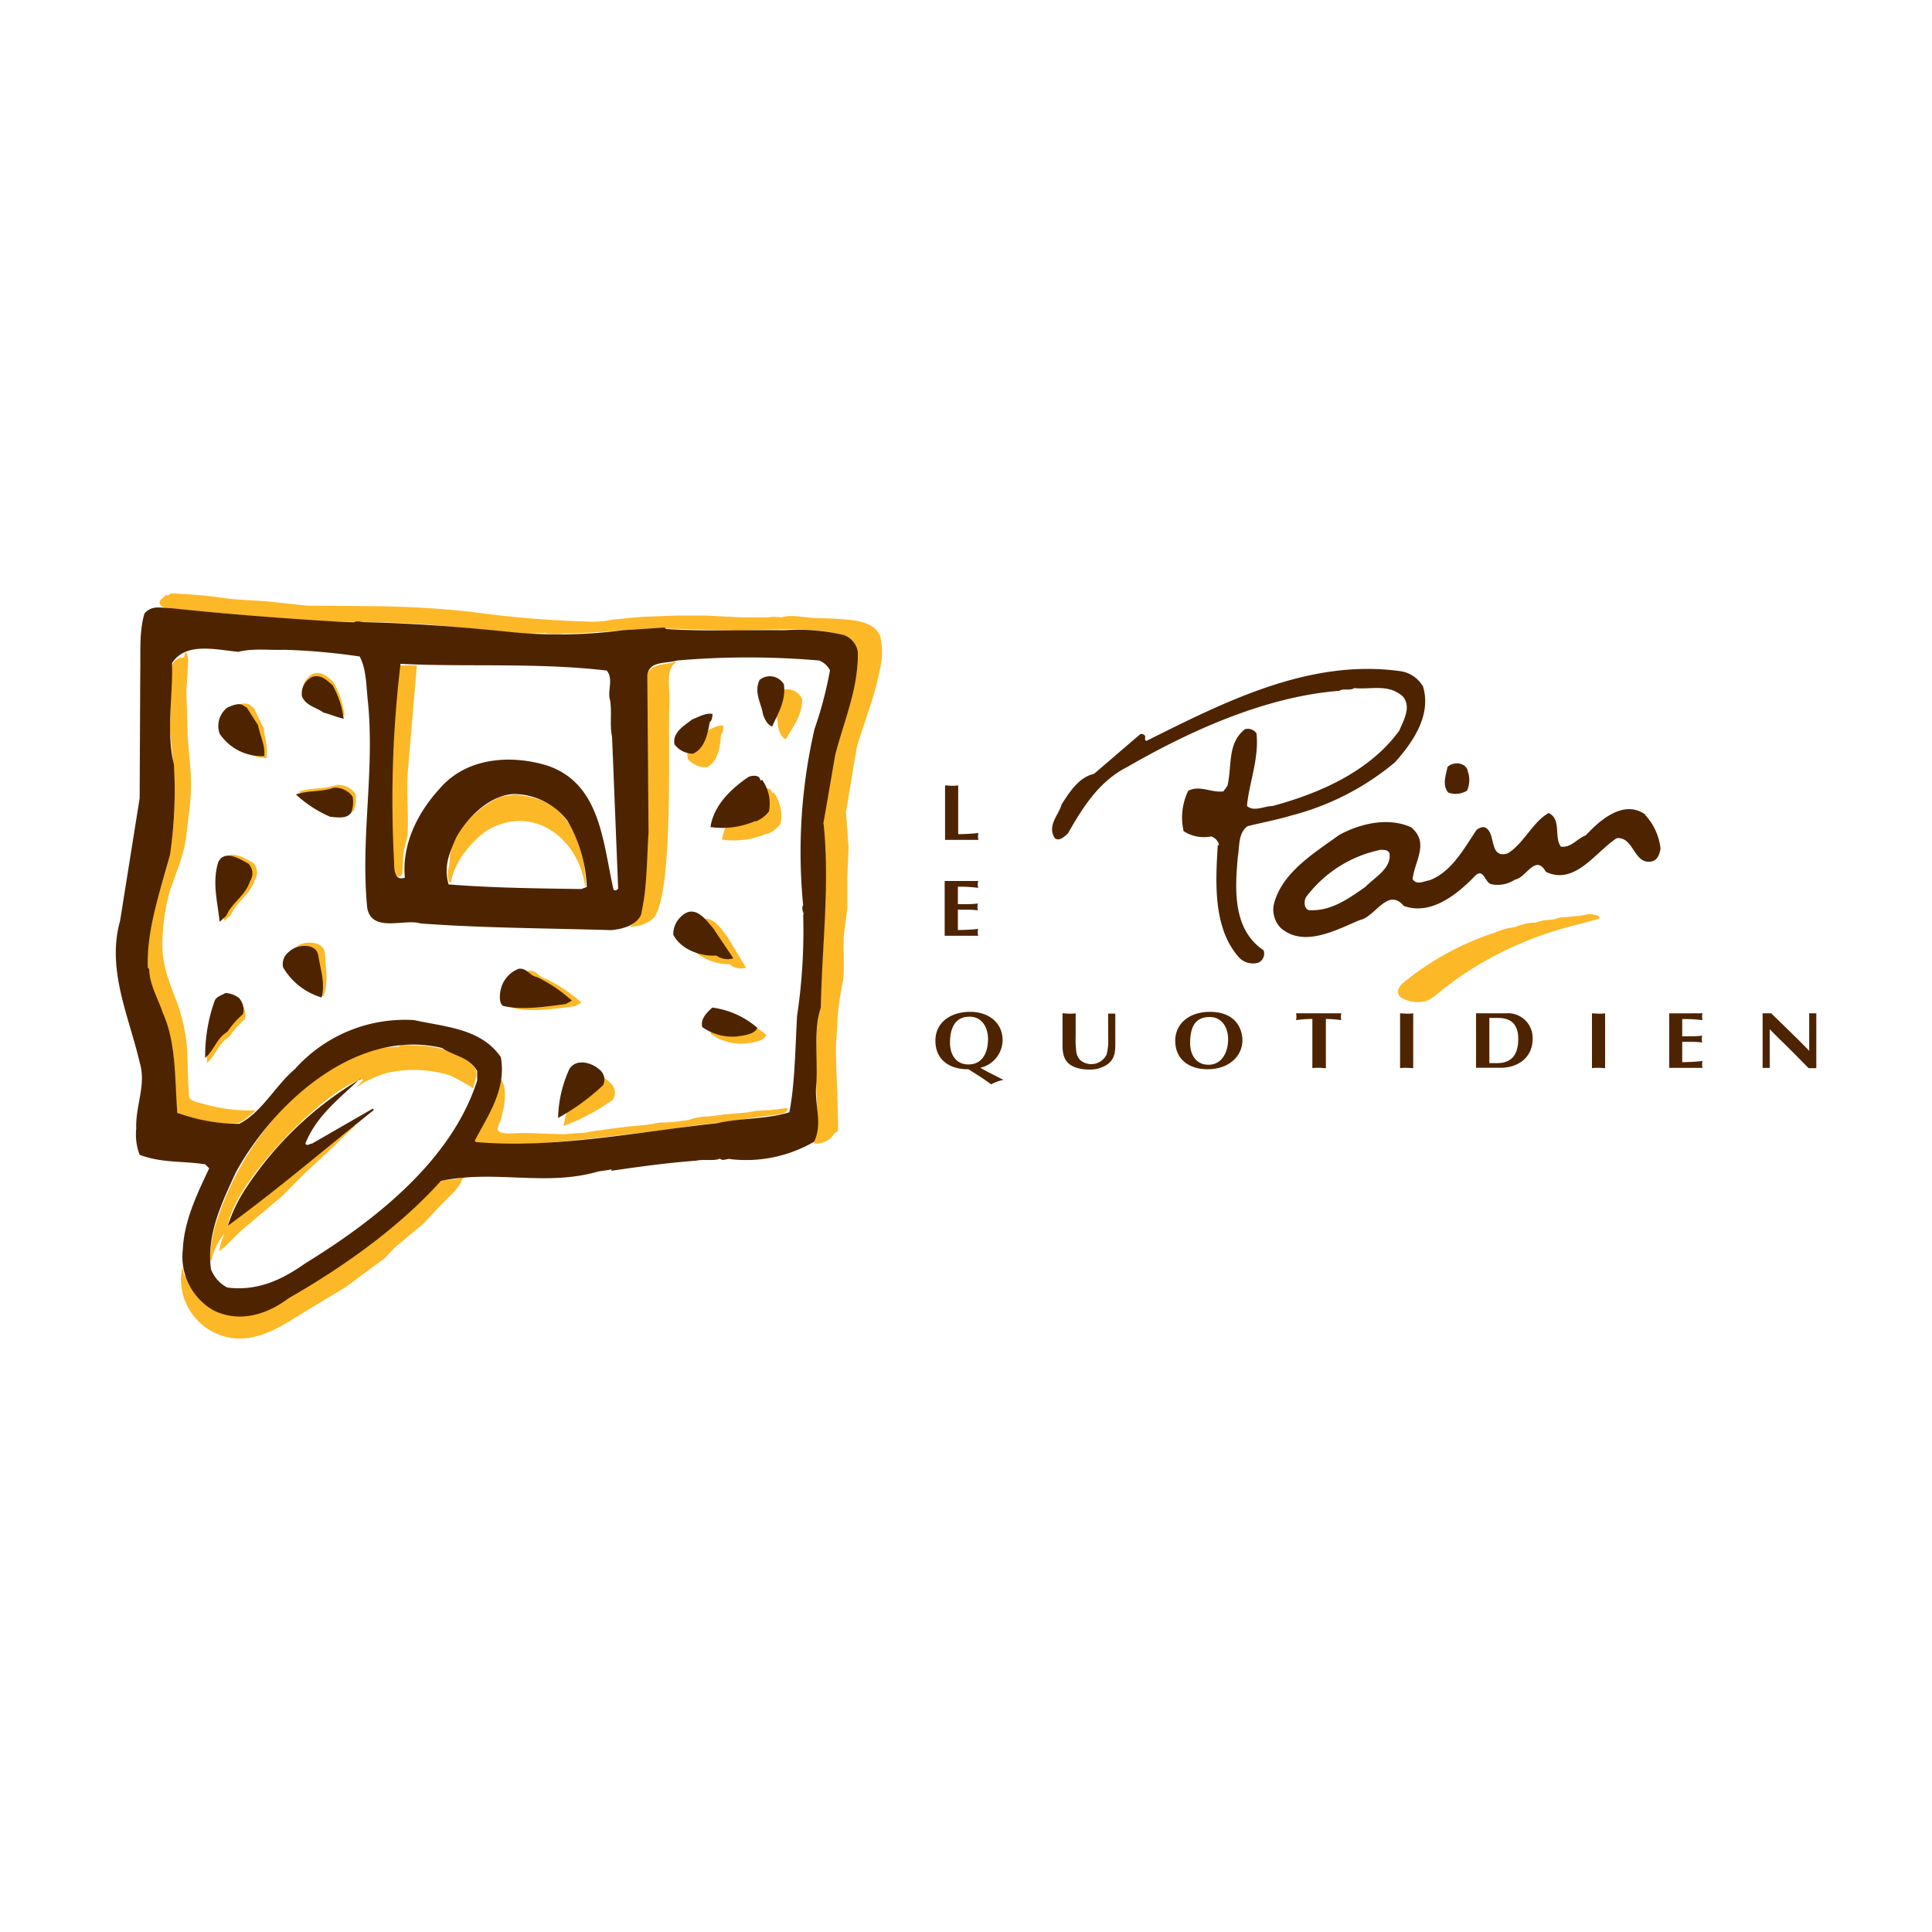 <svg xmlns="http://www.w3.org/2000/svg" viewBox="0 0 250 250"><defs><style>.a{fill:#fcb827;}.a,.b{fill-rule:evenodd;}.b{fill:#4e2400;}</style></defs><title>Fast Casual</title><path class="a" d="M103.81,90.41c0,2.17-1.18,3.62-2.14,5.26-.6-.24-.86-1.09-1-1.69,0-1.32-.88-2.93.1-4.49a2.1,2.1,0,0,1,3,.92Z"/><path class="a" d="M22.1,76.79a62.39,62.39,0,0,1,7.33.66c1.93.22,3.78.23,5.74.43l4.46.48,8.63.08a127.3,127.3,0,0,1,12.81.74,134.83,134.83,0,0,0,15.79,1.27l1.4-.09,1-.18,1-.09.78-.09,1-.09,1-.09,4.62-.17h1.66l2,0,4.63.24h3.4a5.67,5.67,0,0,1,1.74,0c1.29-.43,3.36.09,4.71.09l2.18.07c2.06.16,5.24.19,5.94,2.36a8.93,8.93,0,0,1-.07,4.21c-.66,3.57-2,6.71-3,10.14l-1.38,8.35.33,4.54-.16,4q0,2,0,3.92l-.44,3.4c-.13,2,.13,4-.11,5.92a39,39,0,0,0-.72,4.88c0,1.46-.22,2.85-.2,4.29.05,3.4.28,7,.28,10.29h-.09v.09c-.4.08-.52.49-.79.77a3,3,0,0,1-1.85.78c-.13,0-.33-.06-.33.09-.21-.49.31-1.28.38-1.82q0-1.16,0-2.33a95.77,95.77,0,0,1-.09-10.39l.49-4.63q.23-4.14.45-8.29.09-3.88.18-7.76l-.23-6.19a50.56,50.56,0,0,1,1-7c.55-3,1.46-5.63,2.26-8.46.61-2.2,1.56-4.82.86-7.25a2.25,2.25,0,0,0-.57-1c-2.13-2.2-11.46-1.41-14.88-1.35l-9.94-.3c-4.18.06-8,.66-12.3.66a6.34,6.34,0,0,1-2.54-.08L68,82l-12.3-1.17c-5.51-.44-10.78-.3-16.39-.47l-8.47-.83-6.6-.59c-.84-.16-3.64.09-3.58-1,0-.47.76-.67.76-1l.09.09h.26l.35-.26Z"/><path class="a" d="M23.94,84.36c.66.34.33,2,.33,2.7l-.16,2.27q.09,2.92.18,5.84c.1,2.11.45,4.2.42,6.54,0,2.17-.37,4.27-.6,6.37-.31,2.79-1.48,5.07-2.24,7.6a27,27,0,0,0-.86,6.62c0,2.93,1.1,5.23,2,7.7a23.41,23.41,0,0,1,1.18,5.48c.1.87.14,6.39.35,6.64.41.46,1.17.53,1.74.71a22,22,0,0,0,6.73.85v.09h-.09v.09c-.69.46-1.23,1.17-2,1.4-1.4.4-7.17-.43-7.95-1.35l-.17-.48c-.39-2.89,0-5.95-.64-8.71-.55-2.56-1.81-4.67-2.57-7.07a15.57,15.57,0,0,1-.47-4.46c0-.09,0-.17,0-.26.2-4.13,1.65-7.62,2.61-11.35a41.64,41.64,0,0,0,.84-10.1c0-2.46-.4-4.79-.58-7.15q.07-2.53.14-5.06a9.46,9.46,0,0,1,.11-3.13,1.54,1.54,0,0,1,1.56-1.05l.17-.7Z"/><path class="a" d="M87.16,85.66c.12,0,.26-.06.26.09-1.33.88-.73,3.45-.8,5-.23,4.92.65,26.22-2.3,28.27a4.75,4.75,0,0,1-2.48.89c-.13,0-.26,0-.26-.11a3.21,3.21,0,0,0,1.31-1.61c.63-1.66.48-3.85.63-5.72.51-6.34,0-13,.15-19.45,0-1.68-.58-4.86.26-6.13.66-1,2.15-.89,3.23-1.19Z"/><path class="a" d="M51.67,86.1h2.27q-.61,7.15-1.21,14.3c-.12,2.54.16,5.13,0,7.76l-.48,1.93c-.12.94-.11,1.89-.18,2.87l-.16.4-.26.06a.61.61,0,0,1-.58-.48c-.6-1.72-.34-4-.4-5.92-.13-4,.18-8.11.29-12,.08-3-.08-6.25.68-9Z"/><path class="a" d="M66.46,102.8a14.8,14.8,0,0,1,4,.9c3.71,1.75,5.34,6.85,5.34,11H75.7C74.94,108.58,69,103.9,63,107.48a11.69,11.69,0,0,0-2.62,2.5c-.76.85-2,3.07-2,4.24l-.26-.09c-.44-1.27.09-2,.09-3.05,0-3.32,3.86-6.89,6.66-8l1.63-.24Z"/><path class="a" d="M51.93,135.2l2.35.11a11.29,11.29,0,0,1,6.24,2,2.75,2.75,0,0,1,1.08,1.22c.26.89-.33,1.53-.33,2.32a30.73,30.73,0,0,0-3-1.68,15.89,15.89,0,0,0-8.17-.34,17.48,17.48,0,0,0-2.76,1.1l-1.07.66-.09.09c0-.12-.06-.18.09-.18l.7-.7v-.09h-.09v-.09c-5.18,1.45-17.44,14.28-17.44,19.54a8.43,8.43,0,0,0-2.09,4h-.09v-.09h-.09a17.06,17.06,0,0,1,1-5.43c2.72-8.16,8.61-16.4,16.68-20.34a13.08,13.08,0,0,1,5.7-1.79l1.13-.09v-.09l.26-.17Z"/><path class="a" d="M64.84,139.65c.88,1.32.39,3.72,0,5.14-.11.39-.56,1.06-.39,1.49l.06.09,0,0c.61.5,2.33.23,3.19.23l5.32.17,1-.09,1.48-.09.61-.09,1-.18.79-.09.52-.09,1.31-.17.78-.09.61-.09,1-.09,1-.09.7-.09.7-.09a4.48,4.48,0,0,1,1.66-.17l1-.09.78-.09,1.22-.17a6.92,6.92,0,0,1,2.53-.44l.79-.09.61-.09.61-.09L95,144.1l1-.09.87-.09,1-.18,1.66-.09,1-.09.52-.09.87-.09v.17c-.23.3-.32.47-.71.58l-3.73.5-1.84.3c-1.86.23-3.65.47-5.58.66l-4.1.64c-5.13.58-10.22,1.25-15.43,1.66a67.31,67.31,0,0,1-7.41.1l-1.83-.25c1-2.82,3.07-4.89,3.49-8.11Z"/><path class="a" d="M45.74,145.61h.09c0,.08.16.17,0,.17l-2.93,2.83-3.57,3.32-2.73,2.76L31,159.43l-2,2c-.12.1-.46.26-.46.41h-.17a8.61,8.61,0,0,1,1.14-3.09c0-.09.15-.22,0-.22L34,155.18l6.78-5.41,3.12-2.55a9.86,9.86,0,0,0,1.8-1.61Z"/><path class="a" d="M59.29,152.5c.14,0,1.12-.5,1.12-.35,0,0-.63.43-.6.43-.41,1.32-2.07,2.57-3,3.6l-1.93,2.08-3.8,3.18-1.31,1.38-5.06,3.74-5.51,3.33c-2.47,1.53-5.3,3.47-8.58,3.31a7.68,7.68,0,0,1-7.2-7.88c0-.24.22-2.13.31-.67,0,.32.59.86.69,1.1a7.38,7.38,0,0,0,5.5,4.24,19.91,19.91,0,0,0,3-.05c.25-.12,1.57-.33,1.57-.61,1.09-.13,3.48-1.85,4.47-2.49A107.39,107.39,0,0,0,48,161c2.26-1.8,4.33-3.82,6.5-5.79.87-.8,1.69-2,2.73-2.46l2-.21Z"/><path class="a" d="M43.12,88.21a12,12,0,0,1,1.47,4.36c-.79-.16-1.72-.57-2.62-.79-.93-.71-2.24-.84-2.78-2.1a2.4,2.4,0,0,1,1.39-2.53c1.12-.3,1.8.44,2.53,1.06Z"/><path class="a" d="M34.12,94.1c.09,1.33.61,2.54.34,4A6.53,6.53,0,0,1,29,94.55a3,3,0,0,1,1.36-3.24c.6-.18,1.54-.51,2.09,0l.4.32,1.22,2.5Z"/><path class="a" d="M93.57,93.94c0,.08.1.78-.26,1.06-.13,1.57-.34,3.48-1.8,4.27a3,3,0,0,1-2.47-1c-.49-1.49,1.08-2.59,2-3.44.81-.4,1.79-1.09,2.63-.92Z"/><path class="a" d="M99.88,102.61l.25-.08a5.31,5.31,0,0,1,.87,4.09,4.11,4.11,0,0,1-1.74,1.31v-.08a10.68,10.68,0,0,1-5.83.79c.44-2.81,2.62-4.9,4.88-6.46.46-.24,1.55-.35,1.58.44Z"/><path class="a" d="M46,102.71a3.76,3.76,0,0,1-.19,2.1c-.55.82-1.8.6-2.7.52a15.41,15.41,0,0,1-4.44-2.89c1.64-.55,3.35-.3,4.88-.87A2.8,2.8,0,0,1,46,102.71Z"/><path class="a" d="M32.78,111.67a1.81,1.81,0,0,1,.16,2.26c-.57,1.83-2.34,2.75-3.05,4.44l-.87.79c-.27-2.59-1-5.15-.16-7.77.87-1.61,2.83-.33,3.92.27Z"/><path class="a" d="M94.27,121.47l2.28,3.76a2.43,2.43,0,0,1-2.16-.46c-2.08,0-4.56-1-5.45-3a3.1,3.1,0,0,1,1.06-2.3c1.91-1.68,3.24.64,4.27,1.95Z"/><path class="a" d="M42.06,123.39c.05,1.9.5,3.68-.21,5.52a8.53,8.53,0,0,1-4.49-4.48,2,2,0,0,1,1-1.91c1.1-.91,3.6-.73,3.68.87Z"/><path class="a" d="M70.72,126.7a18.92,18.92,0,0,1,4.52,3.05l-.79.44c-2.7.35-5.67.82-8.09.24-.52-.24-.49-1.34-.35-2a3.77,3.77,0,0,1,2.34-2.81c1.09-.14,1.42.93,2.37,1.06Z"/><path class="a" d="M31.24,129.88a2.23,2.23,0,0,1,.44,2,11.29,11.29,0,0,0-2,2.26c-1.44.9-1.69,2.34-2.89,3.41A21.18,21.18,0,0,1,28,130.15c.27-.57.9-.68,1.39-1a3.16,3.16,0,0,1,1.83.71Z"/><path class="a" d="M99.17,133.91c-.35.87-1.83,1-2.7,1.12A6.71,6.71,0,0,1,92,133.8c-.22-1.09.6-1.85,1.31-2.51a11.06,11.06,0,0,1,5.83,2.62Z"/><path class="a" d="M79,140.16a1.66,1.66,0,0,1,.3,2.16,28.31,28.31,0,0,1-6.37,3.39,15.8,15.8,0,0,1,2.35-6.08c1-1.23,2.92-.41,3.72.53Z"/><path class="b" d="M45.81,80.51c.38-.22.93,0,1.39,0,6.65.16,12.32.6,19.27,1.31a62.78,62.78,0,0,0,14.14-.27l5.4-.35.16.19c4.58.33,10.47.11,15.37.16a25.45,25.45,0,0,1,7.66.63A2.77,2.77,0,0,1,111,84.35c.11,4.69-1.8,8.91-2.94,13.41l-1.5,8.72c.84,7.82-.19,15.86-.35,23.9-1,2.92-.33,7.06-.6,10.11-.22,2.59.87,4.93-.27,7.25A17.53,17.53,0,0,1,94.57,150c-.46-.16-1,.33-1.42-.08-.68.35-2.07.05-3.05.27-3.9.3-7.09.74-11,1.31,0-.08.05-.14.08-.19-.38.08-1.14.19-1.74.27-6.79,2-13.38-.25-20.39,1.23C51.48,159,44.17,164.09,37.33,168c-2.81,2.13-6.35,3.19-9.67,1.58a8,8,0,0,1-4-7.93c.16-3.68,1.85-7.17,3.41-10.47l-.52-.52c-3-.46-5.61-.14-8.48-1.23a7.35,7.35,0,0,1-.44-3.41c-.11-3,1.33-5.59.44-8.56-1.36-5.89-4.31-12-2.53-18.31l2.53-15.86.08-16.49c.05-2.32-.16-5,.54-7.41,1-1.14,2.1-.71,3.49-.68,7.52.76,14.2,1.31,21.69,1.74l1.94.08ZM30.52,151.69c-1.72,3.76-3.84,8-3.22,12.54a4.46,4.46,0,0,0,2.1,2.37c3.87.52,7.11-1,10.11-3.13,9-5.53,18.94-13.3,22.24-23.66v-1.2c-1-1.83-3.11-2-4.55-3C46.35,133,35.64,142.4,30.52,151.69Zm.27-67.35c-3.05-.3-6.79-1.25-8.53,1.47.14,4.09-.79,8.91.24,13.08A56.51,56.51,0,0,1,22,110.59c-1.33,4.93-3.08,9.87-2.86,14.63l.16.19c.06,2.07,1.17,3.82,1.74,5.59,1.83,4.06,1.53,8.56,1.91,13a23.46,23.46,0,0,0,8,1.42c2.94-1.47,4.66-4.93,7.22-7.09A19.07,19.07,0,0,1,53.58,132c4.12.9,8.69,1.09,11.23,4.8.74,4.17-1.64,7.47-3.38,10.82l.16.16c10.11.9,21.2-1.36,31.12-2.43,3.05-.68,6.57-.52,9.43-1.42.71-3.54.76-8.23,1-12.46a74.37,74.37,0,0,0,.79-13.16l.08.08-.08-.35c-.14-.25-.14-.9,0-.87a71,71,0,0,1,1.47-22.84,50.51,50.51,0,0,0,2-7.6A2.71,2.71,0,0,0,106,85.47a106.43,106.43,0,0,0-18.4,0c-1.42.44-3.62,0-3.84,1.94l.16,20.3c-.22,3.11-.16,7.39-1,10.74-.68,1.31-2.34,1.77-3.84,1.91-8.26-.25-16.79-.27-24.69-.87-2-.65-6.27,1.28-6.87-2-.9-9.1,1-17.69.08-26.79-.22-1.85-.16-4.06-1.06-5.75a83.48,83.48,0,0,0-9.76-.87c-2.1.08-4-.22-5.94.27Zm35.95,18.4c-3.05,0-6,2.64-7.69,5.59-.84,1.93-1.69,3.73-1,6.11,5.61.46,11.61.52,17.17.6l.71-.27a18.4,18.4,0,0,0-2.53-8.61,8.83,8.83,0,0,0-6.7-3.41ZM51.83,85.9A148,148,0,0,0,51,111.63c0,.93.08,2.4,1.39,1.94-.41-4.28,1.64-8.39,4.44-11.45,3.49-4.14,9.29-4.5,14-3.05,6.9,2.34,7.17,9.92,8.56,16.05.19.22.55,0,.6-.16L79.2,95.33c-.33-1.58,0-3-.25-4.72-.41-1.17.49-2.75-.44-3.84-9-1.06-18.18-.44-26.68-.87Z"/><path class="b" d="M101.43,88.52c.3,2.15-.74,3.73-1.5,5.48-.63-.16-1-1-1.2-1.55-.16-1.31-1.23-2.81-.44-4.47a2.1,2.1,0,0,1,3.13.55Z"/><path class="b" d="M69.49,126.43A18.9,18.9,0,0,1,74,129.48l-.79.44c-2.7.35-5.67.82-8.09.25-.52-.25-.49-1.34-.35-2a3.77,3.77,0,0,1,2.34-2.81c1.09-.14,1.42.93,2.37,1.06Z"/><path class="b" d="M46.65,139.53c-2.81,2.7-5.7,4.85-7.14,8.45.22.38.57,0,.87,0l7.85-4.52.16.16c-6.65,5.31-12.1,10-18.91,15a19.45,19.45,0,0,1,2.43-5,45.1,45.1,0,0,1,14.74-14Z"/><path class="b" d="M92.44,120.35,94.89,124a2.43,2.43,0,0,1-2.18-.35c-2.07.14-4.61-.79-5.59-2.7a3.11,3.11,0,0,1,1-2.34c1.83-1.77,3.27.49,4.36,1.74Z"/><path class="b" d="M98.38,101l.25-.08A5.31,5.31,0,0,1,99.5,105a4.11,4.11,0,0,1-1.74,1.31v-.08a10.69,10.69,0,0,1-5.83.79c.44-2.81,2.62-4.91,4.88-6.46.46-.24,1.55-.35,1.58.44Z"/><path class="b" d="M92.19,92.44c0,.08,0,.79-.35,1-.27,1.55-.65,3.43-2.18,4.09a3,3,0,0,1-2.37-1.2c-.35-1.53,1.31-2.48,2.29-3.24.84-.33,1.88-.93,2.7-.68Z"/><path class="b" d="M98,133c-.35.87-1.83,1-2.7,1.12a6.71,6.71,0,0,1-4.44-1.23c-.22-1.09.6-1.85,1.31-2.51A11.06,11.06,0,0,1,98,133Z"/><path class="b" d="M77.45,138.31a1.66,1.66,0,0,1,.6,2.1,28.3,28.3,0,0,1-5.83,4.25,15.79,15.79,0,0,1,1.47-6.35c.85-1.36,2.83-.82,3.76,0Z"/><path class="b" d="M31,129.23a2.24,2.24,0,0,1,.44,2,11.26,11.26,0,0,0-2,2.26c-1.44.9-1.69,2.34-2.89,3.41a21.17,21.17,0,0,1,1.23-7.41c.27-.57.9-.68,1.39-1a3.16,3.16,0,0,1,1.83.71Z"/><path class="b" d="M41.18,123.56c.27,1.88.93,3.6.44,5.51a8.53,8.53,0,0,1-5-3.92,2,2,0,0,1,.79-2c1-1,3.49-1.15,3.76.44Z"/><path class="b" d="M32.18,111.79a1.81,1.81,0,0,1,.16,2.26c-.57,1.83-2.34,2.75-3.05,4.44l-.87.79c-.27-2.59-1-5.15-.16-7.77.87-1.61,2.83-.33,3.92.27Z"/><path class="b" d="M33.41,93.91c.24,1.31.9,2.45.79,3.92a6.53,6.53,0,0,1-5.78-2.89,3,3,0,0,1,1-3.38c.57-.24,1.47-.68,2.07-.27l.44.27,1.5,2.34Z"/><path class="b" d="M45.62,103.07a3.75,3.75,0,0,1-.19,2.1c-.55.82-1.8.6-2.7.52a15.42,15.42,0,0,1-4.44-2.89c1.63-.55,3.35-.3,4.88-.87a2.8,2.8,0,0,1,2.45,1.14Z"/><path class="b" d="M43,88.6A12,12,0,0,1,44.47,93c-.79-.16-1.72-.57-2.62-.79-.93-.71-2.24-.84-2.78-2.1a2.4,2.4,0,0,1,1.39-2.54c1.12-.3,1.8.44,2.53,1.06Z"/><path class="a" d="M205.32,118.29c.34,0,1.66,0,1.66.52h-.09v.09l-3.76,1A46,46,0,0,0,189.48,126c-1.13.73-2.18,1.59-3.25,2.4a6.84,6.84,0,0,1-1.47,1.06,4.13,4.13,0,0,1-3.43-.36c-.83-.68-.29-1.52.34-2a36.51,36.51,0,0,1,11.87-6.46,8,8,0,0,1,2.46-.66,7.42,7.42,0,0,1,2.79-.61,5,5,0,0,1,1.92-.35l.52-.09a3.1,3.1,0,0,1,1.4-.26l.87-.09,1-.09.87-.17Z"/><path class="b" d="M184.09,88.68c1.2,3.68-1.09,7.17-3.57,9.95a34.15,34.15,0,0,1-13.44,6.9c-2,.6-3.9.93-5.67,1.39-1.2.9-1,2.56-1.23,3.92-.41,4.42-.63,9.46,3.33,12.13a1.3,1.3,0,0,1-.63,1.58,2.48,2.48,0,0,1-2.53-.63c-3.43-3.82-3.05-9.81-2.78-14.47l.16-.16a1.53,1.53,0,0,0-1-1.06,4.79,4.79,0,0,1-3.57-.68,7.89,7.89,0,0,1,.6-5.23c1.53-.76,3,.3,4.55.08l.52-.71c.63-2.7-.05-5.48,2.26-7.33a1.36,1.36,0,0,1,1.5.54c.35,3.35-1,6.54-1.23,9.4.93.79,2.21,0,3.3,0,6.13-1.66,12.56-4.47,16.41-9.76.55-1.34,1.61-3.08.44-4.44-1.91-1.66-4.11-.84-6.27-1.06-.55.38-1.47,0-1.93.35-9.48.74-19.19,5.1-27.47,9.87-3.6,1.83-5.72,5.18-7.66,8.61-.49.38-1,1-1.66.63-1.09-1.64.46-3,.87-4.44,1-1.55,2.21-3.49,4.17-3.92l6-5.15a.61.61,0,0,1,.63.25c0,.22-.11.52.16.63,10.17-5.07,21.18-10.71,33-9a4,4,0,0,1,2.7,1.83Z"/><path class="b" d="M189.92,99.77a3.39,3.39,0,0,1-.08,2.53,2.77,2.77,0,0,1-2.45.25c-.79-1-.3-2.21-.08-3.3.71-.74,2.37-.63,2.62.52Z"/><path class="b" d="M212.87,105.44a7.57,7.57,0,0,1,2,4.36c-.11.65-.35,1.5-1.12,1.66-2.34.52-2.32-3.24-4.55-3-2.81,1.85-5.4,6.13-9.16,4.36-1.36-2.4-2.53.76-4,1a4.07,4.07,0,0,1-3.05.6c-.9-.22-.93-2-2-1.2-2.4,2.51-5.83,5.29-9.35,4-2.07-2.45-3.68,1.44-5.67,1.83-3,1.25-7.28,3.65-10.27,1a3.39,3.39,0,0,1-.87-3c1-4.14,5.26-6.68,8.45-9,2.73-1.5,6.38-2.34,9.32-1,2.4,2,.46,4.33.19,6.7.52.85,1.5.25,2.18.16,2.86-1.06,4.47-4.12,6.11-6.54.35-.24.9-.54,1.31-.16,1.15.9.35,3.92,2.7,3.22,2.1-1.28,3.22-4.06,5.31-5.23,1.69.84.65,3.08,1.58,4.36,1.34.16,2.1-1.06,3.22-1.47,1.85-2,4.91-4.66,7.69-2.7ZM178.5,110a16,16,0,0,0-9.51,6.11c-.27.49-.27,1.42.35,1.66,2.83.19,5.1-1.44,7.33-3,1.25-1.28,3.41-2.4,3.13-4.36-.27-.54-.82-.41-1.31-.44Z"/><path class="b" d="M124,107.94c1,0,1.83-.07,2.61-.15a1.79,1.79,0,0,0,0,.89h-4.32v-7.05c.29,0,.57.05.85.05s.57,0,.85-.05v6.31Z"/><path class="b" d="M126.58,114a1.79,1.79,0,0,0,0,.89,17.57,17.57,0,0,0-2.63-.15V117h1.19a11.56,11.56,0,0,0,1.4-.09,1.76,1.76,0,0,0,0,.89,11.33,11.33,0,0,0-1.4-.09h-1.19v2.63a23.17,23.17,0,0,0,2.63-.14,1.79,1.79,0,0,0,0,.89h-4.34V114Z"/><path class="b" d="M125.24,138.36c-2.52,0-4.2-1.33-4.2-3.7s2-3.73,4.49-3.73,4.21,1.48,4.21,3.69a3.72,3.72,0,0,1-2.89,3.55c.93.54,1.89,1,3,1.57a5.32,5.32,0,0,0-1.59.57c-.57-.4-1.14-.81-1.73-1.18l-1.23-.78Zm-2.31-3.4c0,1.35.67,2.78,2.38,2.78s2.54-1.37,2.54-3.31c0-1.34-.68-2.87-2.39-2.87-1.89,0-2.53,1.48-2.53,3.41Z"/><path class="b" d="M137.49,131.12c.29,0,.57.05.85.05s.57,0,.85-.05v2.94a12.38,12.38,0,0,0,.08,2,1.81,1.81,0,0,0,.6,1.19,2.21,2.21,0,0,0,3.33-.81,7.44,7.44,0,0,0,.2-2.14v-3.14l.46,0,.46,0v3.69c0,1.18,0,2.26-1.21,3a4,4,0,0,1-2.15.55c-1.38,0-2.87-.39-3.29-1.74a4.41,4.41,0,0,1-.18-1.27v-4.22Z"/><path class="b" d="M156.28,138.36c-2.52,0-4.21-1.35-4.21-3.7,0-2.06,1.65-3.73,4.49-3.73,3.25,0,4.2,2.08,4.21,3.69,0,2-1.7,3.74-4.49,3.74ZM154,135c0,1.35.67,2.78,2.38,2.78s2.54-1.59,2.54-3.31c0-1.34-.68-2.87-2.39-2.87S154,132.64,154,135Z"/><path class="b" d="M171.53,138.22c-.28,0-.57-.05-.86-.05s-.57,0-.85.05v-6.37a17.37,17.37,0,0,0-2.12.15,1.69,1.69,0,0,0,0-.88h5.87a1.71,1.71,0,0,0,0,.88,19.07,19.07,0,0,0-2-.15v6.37Z"/><path class="b" d="M181.17,131.12c.28,0,.57.05.85.05s.57,0,.85-.05v7.1c-.29,0-.57-.05-.85-.05s-.57,0-.85.05v-7.1Z"/><path class="b" d="M194.88,131.12a3.19,3.19,0,0,1,3.44,3.32c0,2.34-1.81,3.73-4.15,3.73H191v-7.05Zm-2.19,6.45h1c1.57,0,2.77-.72,2.77-3.14,0-1.95-1-2.71-2.62-2.71h-1.12v5.85Z"/><path class="b" d="M206,131.12c.28,0,.57.05.85.05s.57,0,.85-.05v7.1c-.28,0-.57-.05-.85-.05s-.57,0-.85.05v-7.1Z"/><path class="b" d="M220.31,131.12a1.76,1.76,0,0,0,0,.89,17.82,17.82,0,0,0-2.63-.14v2.23h1.19a11.44,11.44,0,0,0,1.4-.09,1.79,1.79,0,0,0,0,.89,11.25,11.25,0,0,0-1.4-.09h-1.19v2.63a23.14,23.14,0,0,0,2.63-.15,1.77,1.77,0,0,0,0,.89H216v-7.05Z"/><path class="b" d="M228.06,131.12h1.13c1.62,1.6,3.31,3.18,4.92,4.85v-4.85l.46,0,.46,0v7.1h-1c-1.32-1.34-2.55-2.61-3.84-3.84L229,133.19v5c-.15,0-.31,0-.46,0s-.31,0-.46,0v-7.08Z"/></svg>